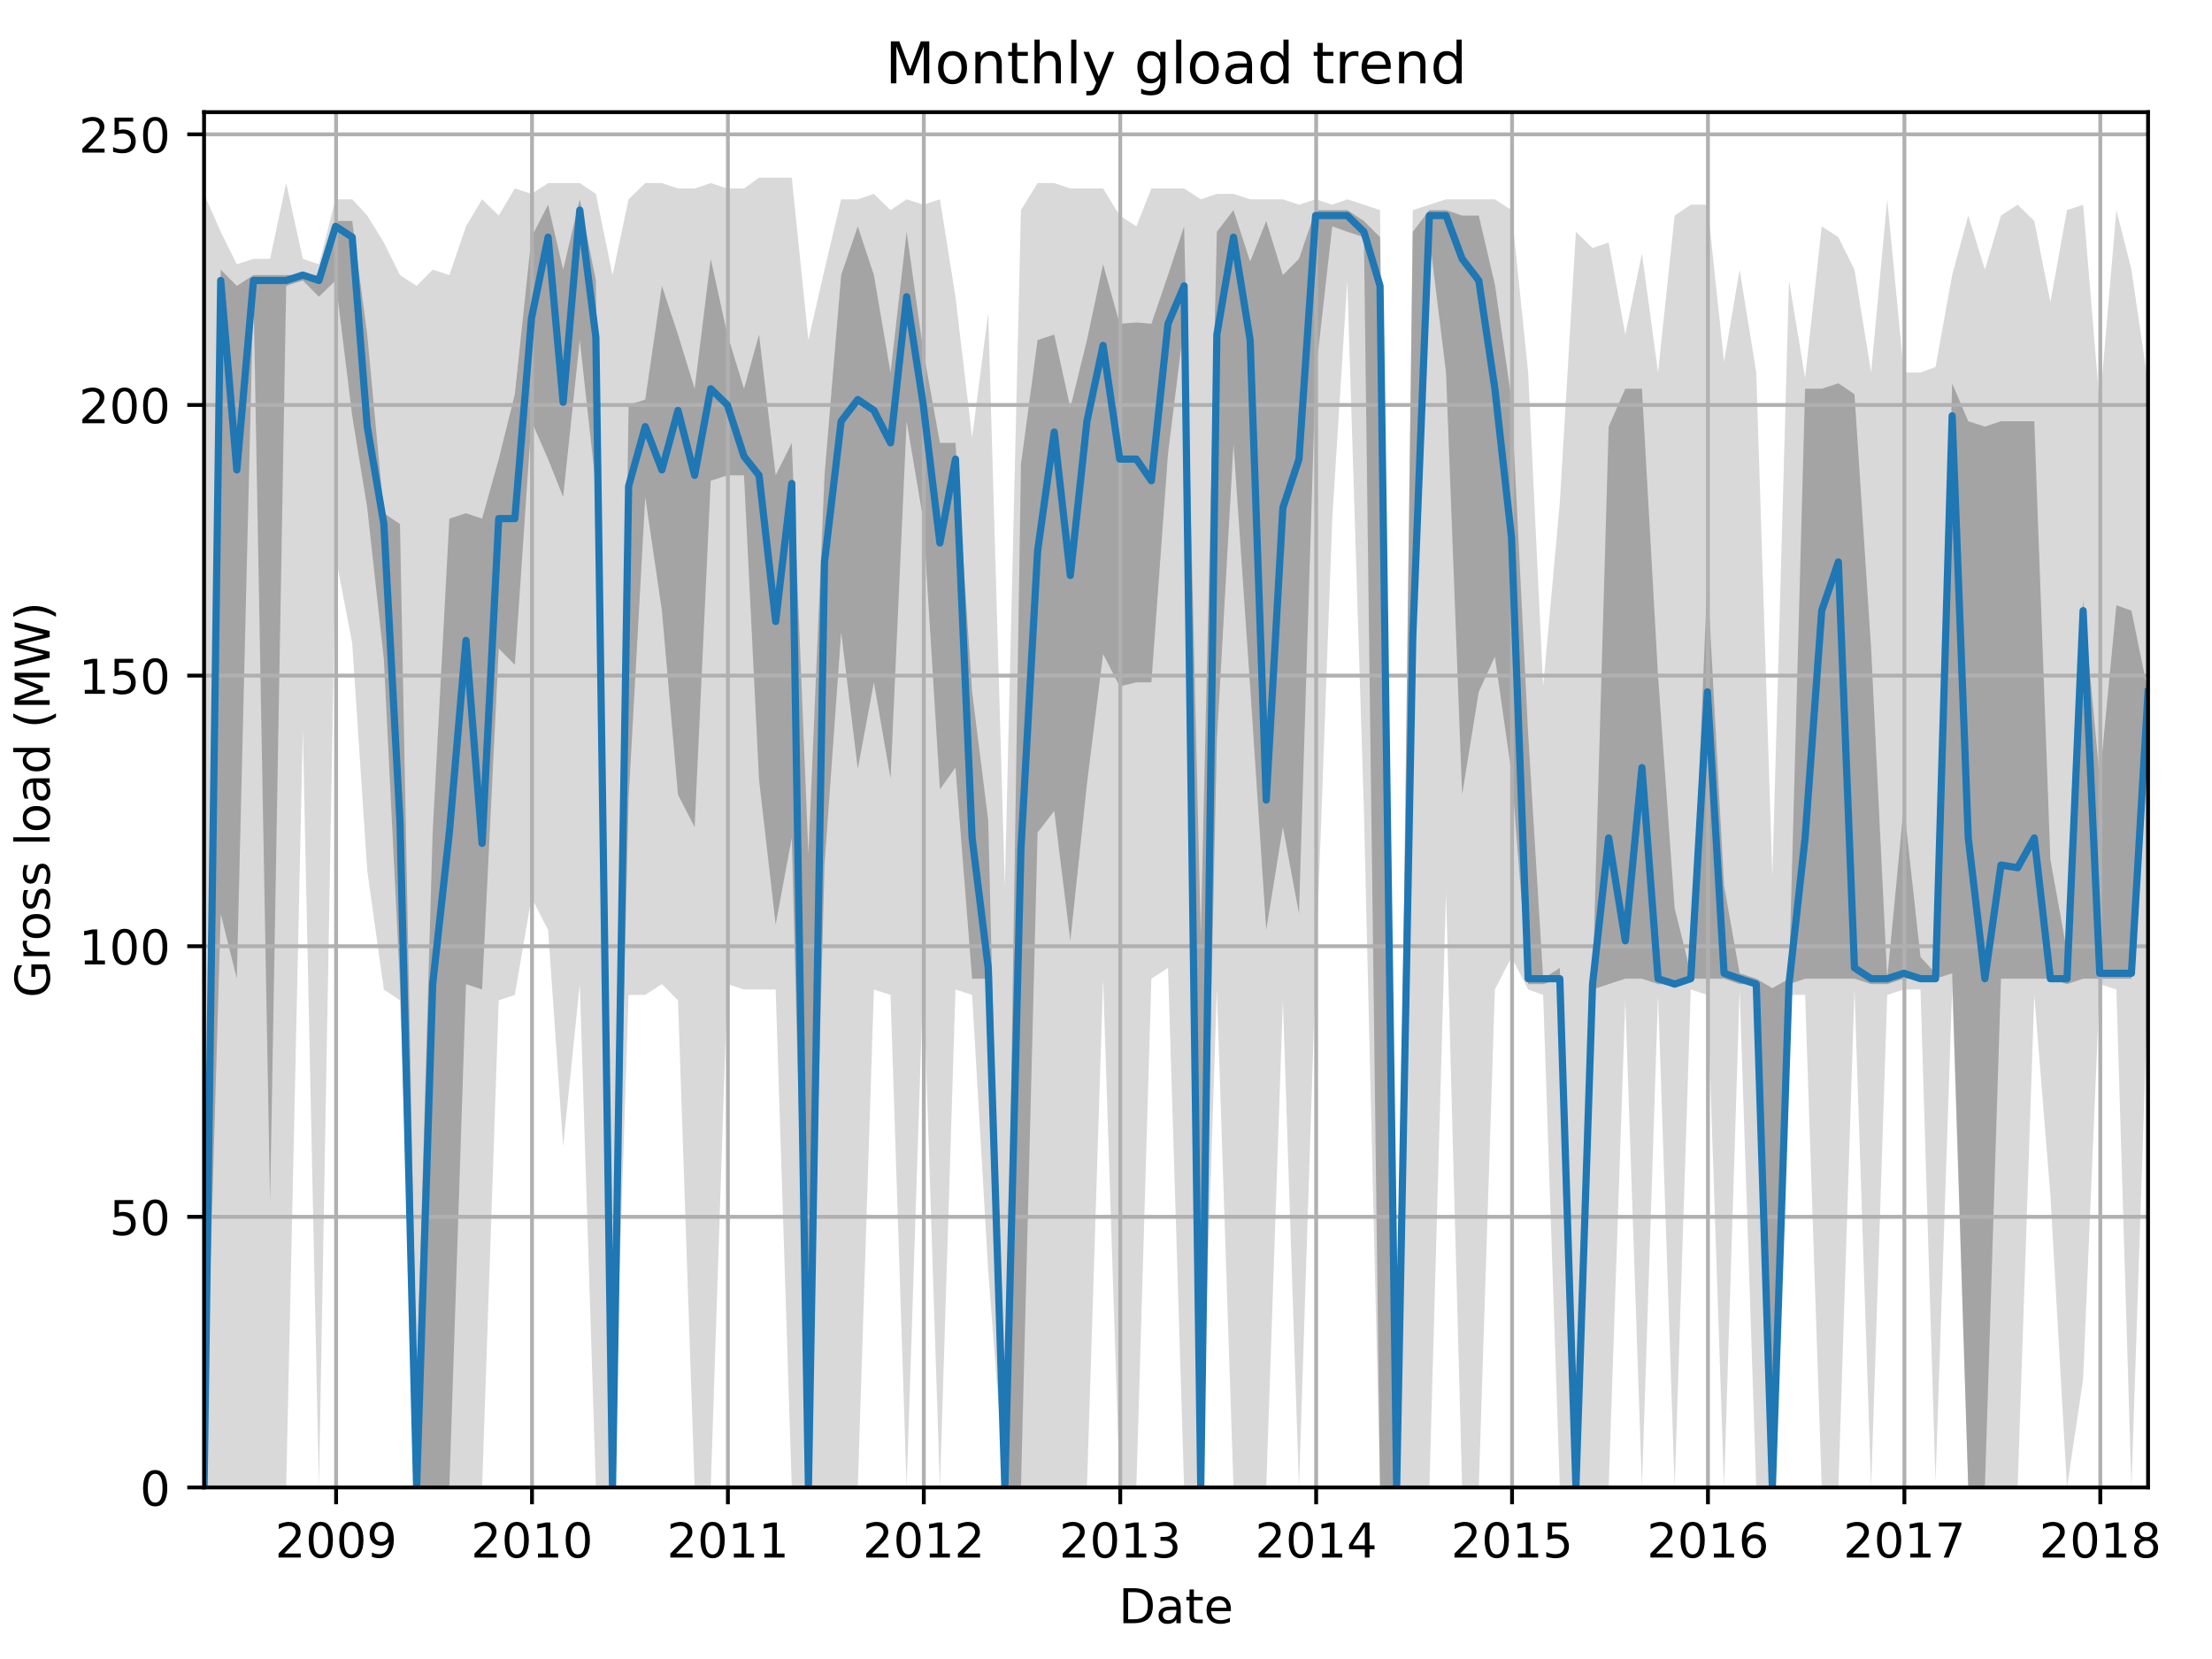 <?xml version="1.0" encoding="utf-8" standalone="no"?>
<!DOCTYPE svg PUBLIC "-//W3C//DTD SVG 1.1//EN"
  "http://www.w3.org/Graphics/SVG/1.1/DTD/svg11.dtd">
<!-- Created with matplotlib (http://matplotlib.org/) -->
<svg height="345.6pt" version="1.1" viewBox="0 0 460.8 345.6" width="460.8pt" xmlns="http://www.w3.org/2000/svg" xmlns:xlink="http://www.w3.org/1999/xlink">
 <defs>
  <style type="text/css">
*{stroke-linecap:butt;stroke-linejoin:round;}
  </style>
 </defs>
 <g id="figure_1">
  <g id="patch_1">
   <path d="M 0 345.6 
L 460.8 345.6 
L 460.8 0 
L 0 0 
z
" style="fill:none;"/>
  </g>
  <g id="axes_1">
   <g id="patch_2">
    <path d="M 42.511 309.863 
L 447.48 309.863 
L 447.48 23.365 
L 42.511 23.365 
z
" style="fill:none;"/>
   </g>
   <g id="PolyCollection_1">
    <path clip-path="url(#p66de4dbf74)" d="M 42.511 40.39 
L 42.511 309.863 
L 45.977 309.863 
L 49.332 309.863 
L 52.798 309.863 
L 56.264 309.863 
L 59.618 309.863 
L 63.084 152.013 
L 66.438 309.863 
L 69.904 115.933 
L 73.37 133.973 
L 76.501 181.328 
L 79.967 206.133 
L 83.321 208.388 
L 86.787 309.863 
L 90.141 309.863 
L 93.608 309.863 
L 97.074 309.863 
L 100.428 309.863 
L 103.894 208.388 
L 107.248 207.261 
L 110.714 186.966 
L 114.18 193.731 
L 117.311 238.831 
L 120.777 205.006 
L 124.131 309.863 
L 127.597 309.863 
L 130.951 207.261 
L 134.417 207.261 
L 137.884 205.006 
L 141.238 208.388 
L 144.704 309.863 
L 148.058 309.863 
L 151.524 205.006 
L 154.99 206.133 
L 158.121 206.133 
L 161.587 206.133 
L 164.941 309.863 
L 168.407 309.863 
L 171.761 309.863 
L 175.227 309.863 
L 178.693 309.863 
L 182.048 206.133 
L 185.514 207.261 
L 188.868 309.863 
L 192.334 203.878 
L 195.8 309.863 
L 199.043 206.133 
L 202.509 207.261 
L 205.863 264.763 
L 209.329 309.863 
L 212.683 309.863 
L 216.149 309.863 
L 219.615 309.863 
L 222.969 309.863 
L 226.435 309.863 
L 229.79 203.878 
L 233.256 309.863 
L 236.722 309.863 
L 239.852 203.878 
L 243.319 201.623 
L 246.673 309.863 
L 250.139 309.863 
L 253.493 206.133 
L 256.959 309.863 
L 260.425 309.863 
L 263.779 309.863 
L 267.245 208.388 
L 270.6 309.863 
L 274.066 202.751 
L 277.532 108.041 
L 280.662 58.43 
L 284.128 168.926 
L 287.483 309.863 
L 290.949 309.863 
L 294.303 309.863 
L 297.769 309.863 
L 301.235 185.838 
L 304.589 309.863 
L 308.055 309.863 
L 311.41 206.133 
L 314.876 199.368 
L 318.342 206.133 
L 321.472 207.261 
L 324.938 309.863 
L 328.293 309.863 
L 331.759 309.863 
L 335.113 309.863 
L 338.579 208.388 
L 342.045 309.863 
L 345.399 207.261 
L 348.865 309.863 
L 352.22 206.133 
L 355.686 207.261 
L 359.152 309.863 
L 362.394 206.133 
L 365.86 309.863 
L 369.214 309.863 
L 372.68 207.261 
L 376.035 207.261 
L 379.501 309.863 
L 382.967 309.863 
L 386.321 206.133 
L 389.787 309.863 
L 393.141 207.261 
L 396.607 206.133 
L 400.073 206.133 
L 403.204 308.736 
L 406.67 206.133 
L 410.024 309.863 
L 413.49 309.863 
L 416.845 309.863 
L 420.311 309.863 
L 423.777 207.261 
L 427.131 248.978 
L 430.597 309.863 
L 433.951 287.313 
L 437.417 205.006 
L 440.883 206.133 
L 444.014 309.863 
L 447.48 205.006 
L 447.48 79.853 
L 447.48 79.853 
L 444.014 56.175 
L 440.883 43.773 
L 437.417 84.363 
L 433.951 42.645 
L 430.597 43.773 
L 427.131 62.94 
L 423.777 46.028 
L 420.311 42.645 
L 416.845 44.9 
L 413.49 56.175 
L 410.024 44.9 
L 406.67 57.303 
L 403.204 76.47 
L 400.073 77.598 
L 396.607 77.598 
L 393.141 41.518 
L 389.787 77.598 
L 386.321 56.175 
L 382.967 49.41 
L 379.501 47.155 
L 376.035 78.725 
L 372.68 58.43 
L 369.214 182.456 
L 365.86 77.598 
L 362.394 56.175 
L 359.152 75.343 
L 355.686 42.645 
L 352.22 42.645 
L 348.865 44.9 
L 345.399 77.598 
L 342.045 52.793 
L 338.579 69.705 
L 335.113 50.538 
L 331.759 51.665 
L 328.293 48.283 
L 324.938 104.658 
L 321.472 142.993 
L 318.342 77.598 
L 314.876 43.773 
L 311.41 41.518 
L 308.055 41.518 
L 304.589 41.518 
L 301.235 41.518 
L 297.769 42.645 
L 294.303 43.773 
L 290.949 309.863 
L 287.483 43.773 
L 284.128 42.645 
L 280.662 41.518 
L 277.532 42.645 
L 274.066 41.518 
L 270.6 42.645 
L 267.245 41.518 
L 263.779 41.518 
L 260.425 41.518 
L 256.959 40.39 
L 253.493 40.39 
L 250.139 41.518 
L 246.673 39.263 
L 243.319 39.263 
L 239.852 39.263 
L 236.722 47.155 
L 233.256 44.9 
L 229.79 39.263 
L 226.435 39.263 
L 222.969 39.263 
L 219.615 38.135 
L 216.149 38.135 
L 212.683 43.773 
L 209.329 184.711 
L 205.863 65.195 
L 202.509 91.128 
L 199.043 61.813 
L 195.8 41.518 
L 192.334 42.645 
L 188.868 41.518 
L 185.514 43.773 
L 182.048 40.39 
L 178.693 41.518 
L 175.227 41.518 
L 171.761 56.175 
L 168.407 70.833 
L 164.941 37.008 
L 161.587 37.008 
L 158.121 37.008 
L 154.99 39.263 
L 151.524 39.263 
L 148.058 38.135 
L 144.704 39.263 
L 141.238 39.263 
L 137.884 38.135 
L 134.417 38.135 
L 130.951 41.518 
L 127.597 57.303 
L 124.131 40.39 
L 120.777 38.135 
L 117.311 38.135 
L 114.18 38.135 
L 110.714 40.39 
L 107.248 39.263 
L 103.894 44.9 
L 100.428 41.518 
L 97.074 47.155 
L 93.608 57.303 
L 90.141 56.175 
L 86.787 59.558 
L 83.321 57.303 
L 79.967 50.538 
L 76.501 44.9 
L 73.37 41.518 
L 69.904 41.518 
L 66.438 55.048 
L 63.084 53.92 
L 59.618 38.135 
L 56.264 53.92 
L 52.798 53.92 
L 49.332 55.048 
L 45.977 48.283 
L 42.511 40.39 
z
" style="fill:#808080;fill-opacity:0.3;"/>
   </g>
   <g id="PolyCollection_2">
    <path clip-path="url(#p66de4dbf74)" d="M 42.511 309.863 
L 42.511 309.863 
L 45.977 190.348 
L 49.332 203.878 
L 52.798 60.685 
L 56.264 250.388 
L 59.618 59.558 
L 63.084 58.43 
L 66.438 61.813 
L 69.904 58.43 
L 73.37 86.618 
L 76.501 105.786 
L 79.967 137.356 
L 83.321 205.006 
L 86.787 309.863 
L 90.141 309.863 
L 93.608 309.863 
L 97.074 205.006 
L 100.428 206.133 
L 103.894 135.101 
L 107.248 138.483 
L 110.714 87.745 
L 114.18 95.638 
L 117.311 103.53 
L 120.777 70.833 
L 124.131 101.275 
L 127.597 309.863 
L 130.951 166.389 
L 134.417 103.53 
L 137.884 127.208 
L 141.238 165.543 
L 144.704 172.308 
L 148.058 100.148 
L 151.524 99.02 
L 154.99 99.02 
L 158.121 162.443 
L 161.587 192.603 
L 164.941 174.563 
L 168.407 309.863 
L 171.761 180.201 
L 175.227 131.718 
L 178.693 160.188 
L 182.048 142.147 
L 185.514 162.161 
L 188.868 87.745 
L 192.334 108.322 
L 195.8 164.416 
L 199.043 159.906 
L 202.509 203.878 
L 205.863 203.878 
L 209.329 309.863 
L 212.683 309.863 
L 216.149 173.436 
L 219.615 168.926 
L 222.969 195.986 
L 226.435 163.288 
L 229.79 136.228 
L 233.256 142.993 
L 236.722 142.147 
L 239.852 142.147 
L 243.319 94.51 
L 246.673 67.45 
L 250.139 309.863 
L 253.493 154.268 
L 256.959 92.537 
L 260.425 142.993 
L 263.779 193.731 
L 267.245 172.308 
L 270.6 190.348 
L 274.066 77.88 
L 277.532 47.155 
L 280.662 48.283 
L 284.128 49.41 
L 287.483 309.863 
L 290.949 309.863 
L 294.303 139.611 
L 297.769 49.41 
L 301.235 77.598 
L 304.589 165.543 
L 308.055 144.121 
L 311.41 136.792 
L 314.876 161.033 
L 318.342 205.006 
L 321.472 205.006 
L 324.938 203.878 
L 328.293 309.863 
L 331.759 206.133 
L 335.113 205.006 
L 338.579 203.878 
L 342.045 203.878 
L 345.399 205.006 
L 348.865 205.006 
L 352.22 203.878 
L 355.686 203.878 
L 359.152 203.878 
L 362.394 205.006 
L 365.86 205.006 
L 369.214 309.863 
L 372.68 205.006 
L 376.035 203.878 
L 379.501 203.878 
L 382.967 203.878 
L 386.321 203.878 
L 389.787 205.006 
L 393.141 205.006 
L 396.607 203.878 
L 400.073 203.878 
L 403.204 203.878 
L 406.67 202.751 
L 410.024 309.863 
L 413.49 309.863 
L 416.845 203.878 
L 420.311 203.878 
L 423.777 203.878 
L 427.131 203.878 
L 430.597 205.006 
L 433.951 203.878 
L 437.417 203.878 
L 440.883 203.878 
L 444.014 203.878 
L 447.48 145.248 
L 447.48 144.121 
L 447.48 144.121 
L 444.014 127.208 
L 440.883 126.081 
L 437.417 162.161 
L 433.951 124.953 
L 430.597 198.241 
L 427.131 179.073 
L 423.777 87.745 
L 420.311 87.745 
L 416.845 87.745 
L 413.49 88.873 
L 410.024 87.745 
L 406.67 79.853 
L 403.204 202.751 
L 400.073 199.368 
L 396.607 167.798 
L 393.141 203.878 
L 389.787 135.101 
L 386.321 82.108 
L 382.967 79.853 
L 379.501 80.98 
L 376.035 80.98 
L 372.68 203.878 
L 369.214 205.851 
L 365.86 203.878 
L 362.394 202.751 
L 359.152 184.429 
L 355.686 120.443 
L 352.22 202.751 
L 348.865 189.221 
L 345.399 140.738 
L 342.045 80.98 
L 338.579 80.98 
L 335.113 88.873 
L 331.759 205.006 
L 328.293 309.863 
L 324.938 201.623 
L 321.472 203.878 
L 318.342 152.859 
L 314.876 83.235 
L 311.41 59.276 
L 308.055 44.9 
L 304.589 44.9 
L 301.235 43.773 
L 297.769 43.773 
L 294.303 48.283 
L 290.949 309.863 
L 287.483 49.41 
L 284.128 46.028 
L 280.662 43.773 
L 277.532 43.773 
L 274.066 43.773 
L 270.6 53.92 
L 267.245 57.303 
L 263.779 46.028 
L 260.425 54.484 
L 256.959 43.773 
L 253.493 48.283 
L 250.139 194.858 
L 246.673 47.155 
L 243.319 57.303 
L 239.852 67.45 
L 236.722 67.169 
L 233.256 67.45 
L 229.79 55.048 
L 226.435 70.833 
L 222.969 84.927 
L 219.615 69.705 
L 216.149 70.833 
L 212.683 96.765 
L 209.329 309.863 
L 205.863 170.899 
L 202.509 144.121 
L 199.043 92.255 
L 195.8 92.255 
L 192.334 73.088 
L 188.868 48.283 
L 185.514 77.598 
L 182.048 57.303 
L 178.693 47.155 
L 175.227 57.303 
L 171.761 99.02 
L 168.407 177.946 
L 164.941 92.255 
L 161.587 99.02 
L 158.121 69.705 
L 154.99 80.98 
L 151.524 69.705 
L 148.058 53.92 
L 144.704 80.98 
L 141.238 69.705 
L 137.884 59.558 
L 134.417 83.235 
L 130.951 84.363 
L 127.597 309.863 
L 124.131 58.43 
L 120.777 41.518 
L 117.311 56.175 
L 114.18 42.645 
L 110.714 49.41 
L 107.248 82.108 
L 103.894 95.638 
L 100.428 108.041 
L 97.074 106.913 
L 93.608 108.041 
L 90.141 173.154 
L 86.787 288.159 
L 83.321 109.168 
L 79.967 106.913 
L 76.501 69.705 
L 73.37 46.028 
L 69.904 46.028 
L 66.438 57.303 
L 63.084 57.303 
L 59.618 57.303 
L 56.264 57.303 
L 52.798 57.303 
L 49.332 59.558 
L 45.977 56.175 
L 42.511 309.863 
z
" style="fill:#808080;fill-opacity:0.6;"/>
   </g>
   <g id="matplotlib.axis_1">
    <g id="xtick_1">
     <g id="line2d_1">
      <path clip-path="url(#p66de4dbf74)" d="M 70.016 309.863 
L 70.016 23.365 
" style="fill:none;stroke:#b0b0b0;stroke-linecap:square;stroke-width:0.8;"/>
     </g>
     <g id="line2d_2">
      <defs>
       <path d="M 0 0 
L 0 3.5 
" id="m200998ef8e" style="stroke:#000000;stroke-width:0.8;"/>
      </defs>
      <g>
       <use style="stroke:#000000;stroke-width:0.8;" x="70.016" xlink:href="#m200998ef8e" y="309.863"/>
      </g>
     </g>
     <g id="text_1">
      <!-- 2009 -->
      <defs>
       <path d="M 19.188 8.297 
L 53.609 8.297 
L 53.609 0 
L 7.328 0 
L 7.328 8.297 
Q 12.938 14.109 22.625 23.891 
Q 32.328 33.688 34.812 36.531 
Q 39.547 41.844 41.422 45.531 
Q 43.312 49.219 43.312 52.781 
Q 43.312 58.594 39.234 62.25 
Q 35.156 65.922 28.609 65.922 
Q 23.969 65.922 18.812 64.312 
Q 13.672 62.703 7.812 59.422 
L 7.812 69.391 
Q 13.766 71.781 18.938 73 
Q 24.125 74.219 28.422 74.219 
Q 39.75 74.219 46.484 68.547 
Q 53.219 62.891 53.219 53.422 
Q 53.219 48.922 51.531 44.891 
Q 49.859 40.875 45.406 35.406 
Q 44.188 33.984 37.641 27.219 
Q 31.109 20.453 19.188 8.297 
z
" id="DejaVuSans-32"/>
       <path d="M 31.781 66.406 
Q 24.172 66.406 20.328 58.906 
Q 16.5 51.422 16.5 36.375 
Q 16.5 21.391 20.328 13.891 
Q 24.172 6.391 31.781 6.391 
Q 39.453 6.391 43.281 13.891 
Q 47.125 21.391 47.125 36.375 
Q 47.125 51.422 43.281 58.906 
Q 39.453 66.406 31.781 66.406 
z
M 31.781 74.219 
Q 44.047 74.219 50.516 64.516 
Q 56.984 54.828 56.984 36.375 
Q 56.984 17.969 50.516 8.266 
Q 44.047 -1.422 31.781 -1.422 
Q 19.531 -1.422 13.062 8.266 
Q 6.594 17.969 6.594 36.375 
Q 6.594 54.828 13.062 64.516 
Q 19.531 74.219 31.781 74.219 
z
" id="DejaVuSans-30"/>
       <path d="M 10.984 1.516 
L 10.984 10.5 
Q 14.703 8.734 18.5 7.812 
Q 22.312 6.891 25.984 6.891 
Q 35.75 6.891 40.891 13.453 
Q 46.047 20.016 46.781 33.406 
Q 43.953 29.203 39.594 26.953 
Q 35.25 24.703 29.984 24.703 
Q 19.047 24.703 12.672 31.312 
Q 6.297 37.938 6.297 49.422 
Q 6.297 60.641 12.938 67.422 
Q 19.578 74.219 30.609 74.219 
Q 43.266 74.219 49.922 64.516 
Q 56.594 54.828 56.594 36.375 
Q 56.594 19.141 48.406 8.859 
Q 40.234 -1.422 26.422 -1.422 
Q 22.703 -1.422 18.891 -0.688 
Q 15.094 0.047 10.984 1.516 
z
M 30.609 32.422 
Q 37.25 32.422 41.125 36.953 
Q 45.016 41.5 45.016 49.422 
Q 45.016 57.281 41.125 61.844 
Q 37.25 66.406 30.609 66.406 
Q 23.969 66.406 20.094 61.844 
Q 16.219 57.281 16.219 49.422 
Q 16.219 41.5 20.094 36.953 
Q 23.969 32.422 30.609 32.422 
z
" id="DejaVuSans-39"/>
      </defs>
      <g transform="translate(57.291 324.462)scale(0.1 -0.1)">
       <use xlink:href="#DejaVuSans-32"/>
       <use x="63.623" xlink:href="#DejaVuSans-30"/>
       <use x="127.246" xlink:href="#DejaVuSans-30"/>
       <use x="190.869" xlink:href="#DejaVuSans-39"/>
      </g>
     </g>
    </g>
    <g id="xtick_2">
     <g id="line2d_3">
      <path clip-path="url(#p66de4dbf74)" d="M 110.826 309.863 
L 110.826 23.365 
" style="fill:none;stroke:#b0b0b0;stroke-linecap:square;stroke-width:0.8;"/>
     </g>
     <g id="line2d_4">
      <g>
       <use style="stroke:#000000;stroke-width:0.8;" x="110.826" xlink:href="#m200998ef8e" y="309.863"/>
      </g>
     </g>
     <g id="text_2">
      <!-- 2010 -->
      <defs>
       <path d="M 12.406 8.297 
L 28.516 8.297 
L 28.516 63.922 
L 10.984 60.406 
L 10.984 69.391 
L 28.422 72.906 
L 38.281 72.906 
L 38.281 8.297 
L 54.391 8.297 
L 54.391 0 
L 12.406 0 
z
" id="DejaVuSans-31"/>
      </defs>
      <g transform="translate(98.101 324.462)scale(0.1 -0.1)">
       <use xlink:href="#DejaVuSans-32"/>
       <use x="63.623" xlink:href="#DejaVuSans-30"/>
       <use x="127.246" xlink:href="#DejaVuSans-31"/>
       <use x="190.869" xlink:href="#DejaVuSans-30"/>
      </g>
     </g>
    </g>
    <g id="xtick_3">
     <g id="line2d_5">
      <path clip-path="url(#p66de4dbf74)" d="M 151.636 309.863 
L 151.636 23.365 
" style="fill:none;stroke:#b0b0b0;stroke-linecap:square;stroke-width:0.8;"/>
     </g>
     <g id="line2d_6">
      <g>
       <use style="stroke:#000000;stroke-width:0.8;" x="151.636" xlink:href="#m200998ef8e" y="309.863"/>
      </g>
     </g>
     <g id="text_3">
      <!-- 2011 -->
      <g transform="translate(138.911 324.462)scale(0.1 -0.1)">
       <use xlink:href="#DejaVuSans-32"/>
       <use x="63.623" xlink:href="#DejaVuSans-30"/>
       <use x="127.246" xlink:href="#DejaVuSans-31"/>
       <use x="190.869" xlink:href="#DejaVuSans-31"/>
      </g>
     </g>
    </g>
    <g id="xtick_4">
     <g id="line2d_7">
      <path clip-path="url(#p66de4dbf74)" d="M 192.446 309.863 
L 192.446 23.365 
" style="fill:none;stroke:#b0b0b0;stroke-linecap:square;stroke-width:0.8;"/>
     </g>
     <g id="line2d_8">
      <g>
       <use style="stroke:#000000;stroke-width:0.8;" x="192.446" xlink:href="#m200998ef8e" y="309.863"/>
      </g>
     </g>
     <g id="text_4">
      <!-- 2012 -->
      <g transform="translate(179.721 324.462)scale(0.1 -0.1)">
       <use xlink:href="#DejaVuSans-32"/>
       <use x="63.623" xlink:href="#DejaVuSans-30"/>
       <use x="127.246" xlink:href="#DejaVuSans-31"/>
       <use x="190.869" xlink:href="#DejaVuSans-32"/>
      </g>
     </g>
    </g>
    <g id="xtick_5">
     <g id="line2d_9">
      <path clip-path="url(#p66de4dbf74)" d="M 233.368 309.863 
L 233.368 23.365 
" style="fill:none;stroke:#b0b0b0;stroke-linecap:square;stroke-width:0.8;"/>
     </g>
     <g id="line2d_10">
      <g>
       <use style="stroke:#000000;stroke-width:0.8;" x="233.368" xlink:href="#m200998ef8e" y="309.863"/>
      </g>
     </g>
     <g id="text_5">
      <!-- 2013 -->
      <defs>
       <path d="M 40.578 39.312 
Q 47.656 37.797 51.625 33 
Q 55.609 28.219 55.609 21.188 
Q 55.609 10.406 48.188 4.484 
Q 40.766 -1.422 27.094 -1.422 
Q 22.516 -1.422 17.656 -0.516 
Q 12.797 0.391 7.625 2.203 
L 7.625 11.719 
Q 11.719 9.328 16.594 8.109 
Q 21.484 6.891 26.812 6.891 
Q 36.078 6.891 40.938 10.547 
Q 45.797 14.203 45.797 21.188 
Q 45.797 27.641 41.281 31.266 
Q 36.766 34.906 28.719 34.906 
L 20.219 34.906 
L 20.219 43.016 
L 29.109 43.016 
Q 36.375 43.016 40.234 45.922 
Q 44.094 48.828 44.094 54.297 
Q 44.094 59.906 40.109 62.906 
Q 36.141 65.922 28.719 65.922 
Q 24.656 65.922 20.016 65.031 
Q 15.375 64.156 9.812 62.312 
L 9.812 71.094 
Q 15.438 72.656 20.344 73.438 
Q 25.25 74.219 29.594 74.219 
Q 40.828 74.219 47.359 69.109 
Q 53.906 64.016 53.906 55.328 
Q 53.906 49.266 50.438 45.094 
Q 46.969 40.922 40.578 39.312 
z
" id="DejaVuSans-33"/>
      </defs>
      <g transform="translate(220.643 324.462)scale(0.1 -0.1)">
       <use xlink:href="#DejaVuSans-32"/>
       <use x="63.623" xlink:href="#DejaVuSans-30"/>
       <use x="127.246" xlink:href="#DejaVuSans-31"/>
       <use x="190.869" xlink:href="#DejaVuSans-33"/>
      </g>
     </g>
    </g>
    <g id="xtick_6">
     <g id="line2d_11">
      <path clip-path="url(#p66de4dbf74)" d="M 274.178 309.863 
L 274.178 23.365 
" style="fill:none;stroke:#b0b0b0;stroke-linecap:square;stroke-width:0.8;"/>
     </g>
     <g id="line2d_12">
      <g>
       <use style="stroke:#000000;stroke-width:0.8;" x="274.178" xlink:href="#m200998ef8e" y="309.863"/>
      </g>
     </g>
     <g id="text_6">
      <!-- 2014 -->
      <defs>
       <path d="M 37.797 64.312 
L 12.891 25.391 
L 37.797 25.391 
z
M 35.203 72.906 
L 47.609 72.906 
L 47.609 25.391 
L 58.016 25.391 
L 58.016 17.188 
L 47.609 17.188 
L 47.609 0 
L 37.797 0 
L 37.797 17.188 
L 4.891 17.188 
L 4.891 26.703 
z
" id="DejaVuSans-34"/>
      </defs>
      <g transform="translate(261.453 324.462)scale(0.1 -0.1)">
       <use xlink:href="#DejaVuSans-32"/>
       <use x="63.623" xlink:href="#DejaVuSans-30"/>
       <use x="127.246" xlink:href="#DejaVuSans-31"/>
       <use x="190.869" xlink:href="#DejaVuSans-34"/>
      </g>
     </g>
    </g>
    <g id="xtick_7">
     <g id="line2d_13">
      <path clip-path="url(#p66de4dbf74)" d="M 314.987 309.863 
L 314.987 23.365 
" style="fill:none;stroke:#b0b0b0;stroke-linecap:square;stroke-width:0.8;"/>
     </g>
     <g id="line2d_14">
      <g>
       <use style="stroke:#000000;stroke-width:0.8;" x="314.987" xlink:href="#m200998ef8e" y="309.863"/>
      </g>
     </g>
     <g id="text_7">
      <!-- 2015 -->
      <defs>
       <path d="M 10.797 72.906 
L 49.516 72.906 
L 49.516 64.594 
L 19.828 64.594 
L 19.828 46.734 
Q 21.969 47.469 24.109 47.828 
Q 26.266 48.188 28.422 48.188 
Q 40.625 48.188 47.75 41.5 
Q 54.891 34.812 54.891 23.391 
Q 54.891 11.625 47.562 5.094 
Q 40.234 -1.422 26.906 -1.422 
Q 22.312 -1.422 17.547 -0.641 
Q 12.797 0.141 7.719 1.703 
L 7.719 11.625 
Q 12.109 9.234 16.797 8.062 
Q 21.484 6.891 26.703 6.891 
Q 35.156 6.891 40.078 11.328 
Q 45.016 15.766 45.016 23.391 
Q 45.016 31 40.078 35.438 
Q 35.156 39.891 26.703 39.891 
Q 22.75 39.891 18.812 39.016 
Q 14.891 38.141 10.797 36.281 
z
" id="DejaVuSans-35"/>
      </defs>
      <g transform="translate(302.262 324.462)scale(0.1 -0.1)">
       <use xlink:href="#DejaVuSans-32"/>
       <use x="63.623" xlink:href="#DejaVuSans-30"/>
       <use x="127.246" xlink:href="#DejaVuSans-31"/>
       <use x="190.869" xlink:href="#DejaVuSans-35"/>
      </g>
     </g>
    </g>
    <g id="xtick_8">
     <g id="line2d_15">
      <path clip-path="url(#p66de4dbf74)" d="M 355.797 309.863 
L 355.797 23.365 
" style="fill:none;stroke:#b0b0b0;stroke-linecap:square;stroke-width:0.8;"/>
     </g>
     <g id="line2d_16">
      <g>
       <use style="stroke:#000000;stroke-width:0.8;" x="355.797" xlink:href="#m200998ef8e" y="309.863"/>
      </g>
     </g>
     <g id="text_8">
      <!-- 2016 -->
      <defs>
       <path d="M 33.016 40.375 
Q 26.375 40.375 22.484 35.828 
Q 18.609 31.297 18.609 23.391 
Q 18.609 15.531 22.484 10.953 
Q 26.375 6.391 33.016 6.391 
Q 39.656 6.391 43.531 10.953 
Q 47.406 15.531 47.406 23.391 
Q 47.406 31.297 43.531 35.828 
Q 39.656 40.375 33.016 40.375 
z
M 52.594 71.297 
L 52.594 62.312 
Q 48.875 64.062 45.094 64.984 
Q 41.312 65.922 37.594 65.922 
Q 27.828 65.922 22.672 59.328 
Q 17.531 52.734 16.797 39.406 
Q 19.672 43.656 24.016 45.922 
Q 28.375 48.188 33.594 48.188 
Q 44.578 48.188 50.953 41.516 
Q 57.328 34.859 57.328 23.391 
Q 57.328 12.156 50.688 5.359 
Q 44.047 -1.422 33.016 -1.422 
Q 20.359 -1.422 13.672 8.266 
Q 6.984 17.969 6.984 36.375 
Q 6.984 53.656 15.188 63.938 
Q 23.391 74.219 37.203 74.219 
Q 40.922 74.219 44.703 73.484 
Q 48.484 72.75 52.594 71.297 
z
" id="DejaVuSans-36"/>
      </defs>
      <g transform="translate(343.072 324.462)scale(0.1 -0.1)">
       <use xlink:href="#DejaVuSans-32"/>
       <use x="63.623" xlink:href="#DejaVuSans-30"/>
       <use x="127.246" xlink:href="#DejaVuSans-31"/>
       <use x="190.869" xlink:href="#DejaVuSans-36"/>
      </g>
     </g>
    </g>
    <g id="xtick_9">
     <g id="line2d_17">
      <path clip-path="url(#p66de4dbf74)" d="M 396.719 309.863 
L 396.719 23.365 
" style="fill:none;stroke:#b0b0b0;stroke-linecap:square;stroke-width:0.8;"/>
     </g>
     <g id="line2d_18">
      <g>
       <use style="stroke:#000000;stroke-width:0.8;" x="396.719" xlink:href="#m200998ef8e" y="309.863"/>
      </g>
     </g>
     <g id="text_9">
      <!-- 2017 -->
      <defs>
       <path d="M 8.203 72.906 
L 55.078 72.906 
L 55.078 68.703 
L 28.609 0 
L 18.312 0 
L 43.219 64.594 
L 8.203 64.594 
z
" id="DejaVuSans-37"/>
      </defs>
      <g transform="translate(383.994 324.462)scale(0.1 -0.1)">
       <use xlink:href="#DejaVuSans-32"/>
       <use x="63.623" xlink:href="#DejaVuSans-30"/>
       <use x="127.246" xlink:href="#DejaVuSans-31"/>
       <use x="190.869" xlink:href="#DejaVuSans-37"/>
      </g>
     </g>
    </g>
    <g id="xtick_10">
     <g id="line2d_19">
      <path clip-path="url(#p66de4dbf74)" d="M 437.529 309.863 
L 437.529 23.365 
" style="fill:none;stroke:#b0b0b0;stroke-linecap:square;stroke-width:0.8;"/>
     </g>
     <g id="line2d_20">
      <g>
       <use style="stroke:#000000;stroke-width:0.8;" x="437.529" xlink:href="#m200998ef8e" y="309.863"/>
      </g>
     </g>
     <g id="text_10">
      <!-- 2018 -->
      <defs>
       <path d="M 31.781 34.625 
Q 24.75 34.625 20.719 30.859 
Q 16.703 27.094 16.703 20.516 
Q 16.703 13.922 20.719 10.156 
Q 24.75 6.391 31.781 6.391 
Q 38.812 6.391 42.859 10.172 
Q 46.922 13.969 46.922 20.516 
Q 46.922 27.094 42.891 30.859 
Q 38.875 34.625 31.781 34.625 
z
M 21.922 38.812 
Q 15.578 40.375 12.031 44.719 
Q 8.5 49.078 8.5 55.328 
Q 8.5 64.062 14.719 69.141 
Q 20.953 74.219 31.781 74.219 
Q 42.672 74.219 48.875 69.141 
Q 55.078 64.062 55.078 55.328 
Q 55.078 49.078 51.531 44.719 
Q 48 40.375 41.703 38.812 
Q 48.828 37.156 52.797 32.312 
Q 56.781 27.484 56.781 20.516 
Q 56.781 9.906 50.312 4.234 
Q 43.844 -1.422 31.781 -1.422 
Q 19.734 -1.422 13.25 4.234 
Q 6.781 9.906 6.781 20.516 
Q 6.781 27.484 10.781 32.312 
Q 14.797 37.156 21.922 38.812 
z
M 18.312 54.391 
Q 18.312 48.734 21.844 45.562 
Q 25.391 42.391 31.781 42.391 
Q 38.141 42.391 41.719 45.562 
Q 45.312 48.734 45.312 54.391 
Q 45.312 60.062 41.719 63.234 
Q 38.141 66.406 31.781 66.406 
Q 25.391 66.406 21.844 63.234 
Q 18.312 60.062 18.312 54.391 
z
" id="DejaVuSans-38"/>
      </defs>
      <g transform="translate(424.804 324.462)scale(0.1 -0.1)">
       <use xlink:href="#DejaVuSans-32"/>
       <use x="63.623" xlink:href="#DejaVuSans-30"/>
       <use x="127.246" xlink:href="#DejaVuSans-31"/>
       <use x="190.869" xlink:href="#DejaVuSans-38"/>
      </g>
     </g>
    </g>
    <g id="text_11">
     <!-- Date -->
     <defs>
      <path d="M 19.672 64.797 
L 19.672 8.109 
L 31.594 8.109 
Q 46.688 8.109 53.688 14.938 
Q 60.688 21.781 60.688 36.531 
Q 60.688 51.172 53.688 57.984 
Q 46.688 64.797 31.594 64.797 
z
M 9.812 72.906 
L 30.078 72.906 
Q 51.266 72.906 61.172 64.094 
Q 71.094 55.281 71.094 36.531 
Q 71.094 17.672 61.125 8.828 
Q 51.172 0 30.078 0 
L 9.812 0 
z
" id="DejaVuSans-44"/>
      <path d="M 34.281 27.484 
Q 23.391 27.484 19.188 25 
Q 14.984 22.516 14.984 16.5 
Q 14.984 11.719 18.141 8.906 
Q 21.297 6.109 26.703 6.109 
Q 34.188 6.109 38.703 11.406 
Q 43.219 16.703 43.219 25.484 
L 43.219 27.484 
z
M 52.203 31.203 
L 52.203 0 
L 43.219 0 
L 43.219 8.297 
Q 40.141 3.328 35.547 0.953 
Q 30.953 -1.422 24.312 -1.422 
Q 15.922 -1.422 10.953 3.297 
Q 6 8.016 6 15.922 
Q 6 25.141 12.172 29.828 
Q 18.359 34.516 30.609 34.516 
L 43.219 34.516 
L 43.219 35.406 
Q 43.219 41.609 39.141 45 
Q 35.062 48.391 27.688 48.391 
Q 23 48.391 18.547 47.266 
Q 14.109 46.141 10.016 43.891 
L 10.016 52.203 
Q 14.938 54.109 19.578 55.047 
Q 24.219 56 28.609 56 
Q 40.484 56 46.344 49.844 
Q 52.203 43.703 52.203 31.203 
z
" id="DejaVuSans-61"/>
      <path d="M 18.312 70.219 
L 18.312 54.688 
L 36.812 54.688 
L 36.812 47.703 
L 18.312 47.703 
L 18.312 18.016 
Q 18.312 11.328 20.141 9.422 
Q 21.969 7.516 27.594 7.516 
L 36.812 7.516 
L 36.812 0 
L 27.594 0 
Q 17.188 0 13.234 3.875 
Q 9.281 7.766 9.281 18.016 
L 9.281 47.703 
L 2.688 47.703 
L 2.688 54.688 
L 9.281 54.688 
L 9.281 70.219 
z
" id="DejaVuSans-74"/>
      <path d="M 56.203 29.594 
L 56.203 25.203 
L 14.891 25.203 
Q 15.484 15.922 20.484 11.062 
Q 25.484 6.203 34.422 6.203 
Q 39.594 6.203 44.453 7.469 
Q 49.312 8.734 54.109 11.281 
L 54.109 2.781 
Q 49.266 0.734 44.188 -0.344 
Q 39.109 -1.422 33.891 -1.422 
Q 20.797 -1.422 13.156 6.188 
Q 5.516 13.812 5.516 26.812 
Q 5.516 40.234 12.766 48.109 
Q 20.016 56 32.328 56 
Q 43.359 56 49.781 48.891 
Q 56.203 41.797 56.203 29.594 
z
M 47.219 32.234 
Q 47.125 39.594 43.094 43.984 
Q 39.062 48.391 32.422 48.391 
Q 24.906 48.391 20.391 44.141 
Q 15.875 39.891 15.188 32.172 
z
" id="DejaVuSans-65"/>
     </defs>
     <g transform="translate(233.045 338.14)scale(0.1 -0.1)">
      <use xlink:href="#DejaVuSans-44"/>
      <use x="77.002" xlink:href="#DejaVuSans-61"/>
      <use x="138.281" xlink:href="#DejaVuSans-74"/>
      <use x="177.49" xlink:href="#DejaVuSans-65"/>
     </g>
    </g>
   </g>
   <g id="matplotlib.axis_2">
    <g id="ytick_1">
     <g id="line2d_21">
      <path clip-path="url(#p66de4dbf74)" d="M 42.511 309.863 
L 447.48 309.863 
" style="fill:none;stroke:#b0b0b0;stroke-linecap:square;stroke-width:0.8;"/>
     </g>
     <g id="line2d_22">
      <defs>
       <path d="M 0 0 
L -3.5 0 
" id="m844d827394" style="stroke:#000000;stroke-width:0.8;"/>
      </defs>
      <g>
       <use style="stroke:#000000;stroke-width:0.8;" x="42.511" xlink:href="#m844d827394" y="309.863"/>
      </g>
     </g>
     <g id="text_12">
      <!-- 0 -->
      <g transform="translate(29.149 313.663)scale(0.1 -0.1)">
       <use xlink:href="#DejaVuSans-30"/>
      </g>
     </g>
    </g>
    <g id="ytick_2">
     <g id="line2d_23">
      <path clip-path="url(#p66de4dbf74)" d="M 42.511 253.488 
L 447.48 253.488 
" style="fill:none;stroke:#b0b0b0;stroke-linecap:square;stroke-width:0.8;"/>
     </g>
     <g id="line2d_24">
      <g>
       <use style="stroke:#000000;stroke-width:0.8;" x="42.511" xlink:href="#m844d827394" y="253.488"/>
      </g>
     </g>
     <g id="text_13">
      <!-- 50 -->
      <g transform="translate(22.786 257.288)scale(0.1 -0.1)">
       <use xlink:href="#DejaVuSans-35"/>
       <use x="63.623" xlink:href="#DejaVuSans-30"/>
      </g>
     </g>
    </g>
    <g id="ytick_3">
     <g id="line2d_25">
      <path clip-path="url(#p66de4dbf74)" d="M 42.511 197.113 
L 447.48 197.113 
" style="fill:none;stroke:#b0b0b0;stroke-linecap:square;stroke-width:0.8;"/>
     </g>
     <g id="line2d_26">
      <g>
       <use style="stroke:#000000;stroke-width:0.8;" x="42.511" xlink:href="#m844d827394" y="197.113"/>
      </g>
     </g>
     <g id="text_14">
      <!-- 100 -->
      <g transform="translate(16.424 200.912)scale(0.1 -0.1)">
       <use xlink:href="#DejaVuSans-31"/>
       <use x="63.623" xlink:href="#DejaVuSans-30"/>
       <use x="127.246" xlink:href="#DejaVuSans-30"/>
      </g>
     </g>
    </g>
    <g id="ytick_4">
     <g id="line2d_27">
      <path clip-path="url(#p66de4dbf74)" d="M 42.511 140.738 
L 447.48 140.738 
" style="fill:none;stroke:#b0b0b0;stroke-linecap:square;stroke-width:0.8;"/>
     </g>
     <g id="line2d_28">
      <g>
       <use style="stroke:#000000;stroke-width:0.8;" x="42.511" xlink:href="#m844d827394" y="140.738"/>
      </g>
     </g>
     <g id="text_15">
      <!-- 150 -->
      <g transform="translate(16.424 144.537)scale(0.1 -0.1)">
       <use xlink:href="#DejaVuSans-31"/>
       <use x="63.623" xlink:href="#DejaVuSans-35"/>
       <use x="127.246" xlink:href="#DejaVuSans-30"/>
      </g>
     </g>
    </g>
    <g id="ytick_5">
     <g id="line2d_29">
      <path clip-path="url(#p66de4dbf74)" d="M 42.511 84.363 
L 447.48 84.363 
" style="fill:none;stroke:#b0b0b0;stroke-linecap:square;stroke-width:0.8;"/>
     </g>
     <g id="line2d_30">
      <g>
       <use style="stroke:#000000;stroke-width:0.8;" x="42.511" xlink:href="#m844d827394" y="84.363"/>
      </g>
     </g>
     <g id="text_16">
      <!-- 200 -->
      <g transform="translate(16.424 88.162)scale(0.1 -0.1)">
       <use xlink:href="#DejaVuSans-32"/>
       <use x="63.623" xlink:href="#DejaVuSans-30"/>
       <use x="127.246" xlink:href="#DejaVuSans-30"/>
      </g>
     </g>
    </g>
    <g id="ytick_6">
     <g id="line2d_31">
      <path clip-path="url(#p66de4dbf74)" d="M 42.511 27.988 
L 447.48 27.988 
" style="fill:none;stroke:#b0b0b0;stroke-linecap:square;stroke-width:0.8;"/>
     </g>
     <g id="line2d_32">
      <g>
       <use style="stroke:#000000;stroke-width:0.8;" x="42.511" xlink:href="#m844d827394" y="27.988"/>
      </g>
     </g>
     <g id="text_17">
      <!-- 250 -->
      <g transform="translate(16.424 31.787)scale(0.1 -0.1)">
       <use xlink:href="#DejaVuSans-32"/>
       <use x="63.623" xlink:href="#DejaVuSans-35"/>
       <use x="127.246" xlink:href="#DejaVuSans-30"/>
      </g>
     </g>
    </g>
    <g id="text_18">
     <!-- Gross load (MW) -->
     <defs>
      <path d="M 59.516 10.406 
L 59.516 29.984 
L 43.406 29.984 
L 43.406 38.094 
L 69.281 38.094 
L 69.281 6.781 
Q 63.578 2.734 56.688 0.656 
Q 49.812 -1.422 42 -1.422 
Q 24.906 -1.422 15.25 8.562 
Q 5.609 18.562 5.609 36.375 
Q 5.609 54.25 15.25 64.234 
Q 24.906 74.219 42 74.219 
Q 49.125 74.219 55.547 72.453 
Q 61.969 70.703 67.391 67.281 
L 67.391 56.781 
Q 61.922 61.422 55.766 63.766 
Q 49.609 66.109 42.828 66.109 
Q 29.438 66.109 22.719 58.641 
Q 16.016 51.172 16.016 36.375 
Q 16.016 21.625 22.719 14.156 
Q 29.438 6.688 42.828 6.688 
Q 48.047 6.688 52.141 7.594 
Q 56.25 8.5 59.516 10.406 
z
" id="DejaVuSans-47"/>
      <path d="M 41.109 46.297 
Q 39.594 47.172 37.812 47.578 
Q 36.031 48 33.891 48 
Q 26.266 48 22.188 43.047 
Q 18.109 38.094 18.109 28.812 
L 18.109 0 
L 9.078 0 
L 9.078 54.688 
L 18.109 54.688 
L 18.109 46.188 
Q 20.953 51.172 25.484 53.578 
Q 30.031 56 36.531 56 
Q 37.453 56 38.578 55.875 
Q 39.703 55.766 41.062 55.516 
z
" id="DejaVuSans-72"/>
      <path d="M 30.609 48.391 
Q 23.391 48.391 19.188 42.75 
Q 14.984 37.109 14.984 27.297 
Q 14.984 17.484 19.156 11.844 
Q 23.344 6.203 30.609 6.203 
Q 37.797 6.203 41.984 11.859 
Q 46.188 17.531 46.188 27.297 
Q 46.188 37.016 41.984 42.703 
Q 37.797 48.391 30.609 48.391 
z
M 30.609 56 
Q 42.328 56 49.016 48.375 
Q 55.719 40.766 55.719 27.297 
Q 55.719 13.875 49.016 6.219 
Q 42.328 -1.422 30.609 -1.422 
Q 18.844 -1.422 12.172 6.219 
Q 5.516 13.875 5.516 27.297 
Q 5.516 40.766 12.172 48.375 
Q 18.844 56 30.609 56 
z
" id="DejaVuSans-6f"/>
      <path d="M 44.281 53.078 
L 44.281 44.578 
Q 40.484 46.531 36.375 47.5 
Q 32.281 48.484 27.875 48.484 
Q 21.188 48.484 17.844 46.438 
Q 14.5 44.391 14.5 40.281 
Q 14.5 37.156 16.891 35.375 
Q 19.281 33.594 26.516 31.984 
L 29.594 31.297 
Q 39.156 29.25 43.188 25.516 
Q 47.219 21.781 47.219 15.094 
Q 47.219 7.469 41.188 3.016 
Q 35.156 -1.422 24.609 -1.422 
Q 20.219 -1.422 15.453 -0.562 
Q 10.688 0.297 5.422 2 
L 5.422 11.281 
Q 10.406 8.688 15.234 7.391 
Q 20.062 6.109 24.812 6.109 
Q 31.156 6.109 34.562 8.281 
Q 37.984 10.453 37.984 14.406 
Q 37.984 18.062 35.516 20.016 
Q 33.062 21.969 24.703 23.781 
L 21.578 24.516 
Q 13.234 26.266 9.516 29.906 
Q 5.812 33.547 5.812 39.891 
Q 5.812 47.609 11.281 51.797 
Q 16.75 56 26.812 56 
Q 31.781 56 36.172 55.266 
Q 40.578 54.547 44.281 53.078 
z
" id="DejaVuSans-73"/>
      <path id="DejaVuSans-20"/>
      <path d="M 9.422 75.984 
L 18.406 75.984 
L 18.406 0 
L 9.422 0 
z
" id="DejaVuSans-6c"/>
      <path d="M 45.406 46.391 
L 45.406 75.984 
L 54.391 75.984 
L 54.391 0 
L 45.406 0 
L 45.406 8.203 
Q 42.578 3.328 38.25 0.953 
Q 33.938 -1.422 27.875 -1.422 
Q 17.969 -1.422 11.734 6.484 
Q 5.516 14.406 5.516 27.297 
Q 5.516 40.188 11.734 48.094 
Q 17.969 56 27.875 56 
Q 33.938 56 38.25 53.625 
Q 42.578 51.266 45.406 46.391 
z
M 14.797 27.297 
Q 14.797 17.391 18.875 11.75 
Q 22.953 6.109 30.078 6.109 
Q 37.203 6.109 41.297 11.75 
Q 45.406 17.391 45.406 27.297 
Q 45.406 37.203 41.297 42.844 
Q 37.203 48.484 30.078 48.484 
Q 22.953 48.484 18.875 42.844 
Q 14.797 37.203 14.797 27.297 
z
" id="DejaVuSans-64"/>
      <path d="M 31 75.875 
Q 24.469 64.656 21.281 53.656 
Q 18.109 42.672 18.109 31.391 
Q 18.109 20.125 21.312 9.062 
Q 24.516 -2 31 -13.188 
L 23.188 -13.188 
Q 15.875 -1.703 12.234 9.375 
Q 8.594 20.453 8.594 31.391 
Q 8.594 42.281 12.203 53.312 
Q 15.828 64.359 23.188 75.875 
z
" id="DejaVuSans-28"/>
      <path d="M 9.812 72.906 
L 24.516 72.906 
L 43.109 23.297 
L 61.812 72.906 
L 76.516 72.906 
L 76.516 0 
L 66.891 0 
L 66.891 64.016 
L 48.094 14.016 
L 38.188 14.016 
L 19.391 64.016 
L 19.391 0 
L 9.812 0 
z
" id="DejaVuSans-4d"/>
      <path d="M 3.328 72.906 
L 13.281 72.906 
L 28.609 11.281 
L 43.891 72.906 
L 54.984 72.906 
L 70.312 11.281 
L 85.594 72.906 
L 95.609 72.906 
L 77.297 0 
L 64.891 0 
L 49.516 63.281 
L 33.984 0 
L 21.578 0 
z
" id="DejaVuSans-57"/>
      <path d="M 8.016 75.875 
L 15.828 75.875 
Q 23.141 64.359 26.781 53.312 
Q 30.422 42.281 30.422 31.391 
Q 30.422 20.453 26.781 9.375 
Q 23.141 -1.703 15.828 -13.188 
L 8.016 -13.188 
Q 14.5 -2 17.703 9.062 
Q 20.906 20.125 20.906 31.391 
Q 20.906 42.672 17.703 53.656 
Q 14.5 64.656 8.016 75.875 
z
" id="DejaVuSans-29"/>
     </defs>
     <g transform="translate(10.344 207.835)rotate(-90)scale(0.1 -0.1)">
      <use xlink:href="#DejaVuSans-47"/>
      <use x="77.49" xlink:href="#DejaVuSans-72"/>
      <use x="118.572" xlink:href="#DejaVuSans-6f"/>
      <use x="179.754" xlink:href="#DejaVuSans-73"/>
      <use x="231.854" xlink:href="#DejaVuSans-73"/>
      <use x="283.953" xlink:href="#DejaVuSans-20"/>
      <use x="315.74" xlink:href="#DejaVuSans-6c"/>
      <use x="343.523" xlink:href="#DejaVuSans-6f"/>
      <use x="404.705" xlink:href="#DejaVuSans-61"/>
      <use x="465.984" xlink:href="#DejaVuSans-64"/>
      <use x="529.461" xlink:href="#DejaVuSans-20"/>
      <use x="561.248" xlink:href="#DejaVuSans-28"/>
      <use x="600.262" xlink:href="#DejaVuSans-4d"/>
      <use x="686.541" xlink:href="#DejaVuSans-57"/>
      <use x="785.418" xlink:href="#DejaVuSans-29"/>
     </g>
    </g>
   </g>
   <g id="line2d_33">
    <path clip-path="url(#p66de4dbf74)" d="M 42.511 309.863 
L 45.977 58.43 
L 49.332 97.893 
L 52.798 58.43 
L 56.264 58.43 
L 59.618 58.43 
L 63.084 57.303 
L 66.438 58.43 
L 69.904 47.155 
L 73.37 49.41 
L 76.501 88.873 
L 79.967 109.168 
L 83.321 171.181 
L 86.787 309.863 
L 90.141 205.006 
L 93.608 173.436 
L 97.074 133.409 
L 100.428 175.691 
L 103.894 108.041 
L 107.248 108.041 
L 110.714 66.323 
L 114.18 49.41 
L 117.311 83.799 
L 120.777 43.773 
L 124.131 70.269 
L 127.597 309.863 
L 130.951 101.275 
L 134.417 88.873 
L 137.884 97.893 
L 141.238 85.49 
L 144.704 99.02 
L 148.058 80.98 
L 151.524 84.363 
L 154.99 95.074 
L 158.121 99.02 
L 161.587 129.463 
L 164.941 100.712 
L 168.407 309.863 
L 171.761 117.061 
L 175.227 87.745 
L 178.693 83.235 
L 182.048 85.49 
L 185.514 92.255 
L 188.868 61.813 
L 192.334 84.363 
L 195.8 113.114 
L 199.043 95.638 
L 202.509 174.563 
L 205.863 201.623 
L 209.329 309.863 
L 212.683 176.818 
L 216.149 114.806 
L 219.615 90 
L 222.969 119.879 
L 226.435 87.745 
L 229.79 71.96 
L 233.256 95.638 
L 236.722 95.638 
L 239.852 100.148 
L 243.319 67.45 
L 246.673 59.558 
L 250.139 309.863 
L 253.493 69.705 
L 256.959 49.41 
L 260.425 70.833 
L 263.779 166.671 
L 267.245 105.786 
L 270.6 95.638 
L 274.066 44.9 
L 277.532 44.9 
L 280.662 44.9 
L 284.128 48.283 
L 287.483 59.558 
L 290.949 309.863 
L 294.303 132.846 
L 297.769 44.9 
L 301.235 44.9 
L 304.589 53.92 
L 308.055 58.43 
L 311.41 80.98 
L 314.876 111.987 
L 318.342 203.878 
L 321.472 203.878 
L 324.938 203.878 
L 328.293 309.863 
L 331.759 205.006 
L 335.113 174.563 
L 338.579 195.986 
L 342.045 159.906 
L 345.399 203.878 
L 348.865 205.006 
L 352.22 203.878 
L 355.686 144.121 
L 359.152 202.751 
L 362.394 203.878 
L 365.86 205.006 
L 369.214 309.863 
L 372.68 205.006 
L 376.035 174.563 
L 379.501 127.208 
L 382.967 117.061 
L 386.321 201.623 
L 389.787 203.878 
L 393.141 203.878 
L 396.607 202.751 
L 400.073 203.878 
L 403.204 203.878 
L 406.67 86.618 
L 410.024 174.563 
L 413.49 203.878 
L 416.845 180.201 
L 420.311 180.764 
L 423.777 174.563 
L 427.131 203.878 
L 430.597 203.878 
L 433.951 127.208 
L 437.417 202.751 
L 440.883 202.751 
L 444.014 202.751 
L 447.48 144.121 
" style="fill:none;stroke:#1f77b4;stroke-linecap:square;stroke-width:1.5;"/>
   </g>
   <g id="patch_3">
    <path d="M 42.511 309.863 
L 42.511 23.365 
" style="fill:none;stroke:#000000;stroke-linecap:square;stroke-linejoin:miter;stroke-width:0.8;"/>
   </g>
   <g id="patch_4">
    <path d="M 447.48 309.863 
L 447.48 23.365 
" style="fill:none;stroke:#000000;stroke-linecap:square;stroke-linejoin:miter;stroke-width:0.8;"/>
   </g>
   <g id="patch_5">
    <path d="M 42.511 309.863 
L 447.48 309.863 
" style="fill:none;stroke:#000000;stroke-linecap:square;stroke-linejoin:miter;stroke-width:0.8;"/>
   </g>
   <g id="patch_6">
    <path d="M 42.511 23.365 
L 447.48 23.365 
" style="fill:none;stroke:#000000;stroke-linecap:square;stroke-linejoin:miter;stroke-width:0.8;"/>
   </g>
   <g id="text_19">
    <!-- Monthly gload trend -->
    <defs>
     <path d="M 54.891 33.016 
L 54.891 0 
L 45.906 0 
L 45.906 32.719 
Q 45.906 40.484 42.875 44.328 
Q 39.844 48.188 33.797 48.188 
Q 26.516 48.188 22.312 43.547 
Q 18.109 38.922 18.109 30.906 
L 18.109 0 
L 9.078 0 
L 9.078 54.688 
L 18.109 54.688 
L 18.109 46.188 
Q 21.344 51.125 25.703 53.562 
Q 30.078 56 35.797 56 
Q 45.219 56 50.047 50.172 
Q 54.891 44.344 54.891 33.016 
z
" id="DejaVuSans-6e"/>
     <path d="M 54.891 33.016 
L 54.891 0 
L 45.906 0 
L 45.906 32.719 
Q 45.906 40.484 42.875 44.328 
Q 39.844 48.188 33.797 48.188 
Q 26.516 48.188 22.312 43.547 
Q 18.109 38.922 18.109 30.906 
L 18.109 0 
L 9.078 0 
L 9.078 75.984 
L 18.109 75.984 
L 18.109 46.188 
Q 21.344 51.125 25.703 53.562 
Q 30.078 56 35.797 56 
Q 45.219 56 50.047 50.172 
Q 54.891 44.344 54.891 33.016 
z
" id="DejaVuSans-68"/>
     <path d="M 32.172 -5.078 
Q 28.375 -14.844 24.75 -17.812 
Q 21.141 -20.797 15.094 -20.797 
L 7.906 -20.797 
L 7.906 -13.281 
L 13.188 -13.281 
Q 16.891 -13.281 18.938 -11.516 
Q 21 -9.766 23.484 -3.219 
L 25.094 0.875 
L 2.984 54.688 
L 12.5 54.688 
L 29.594 11.922 
L 46.688 54.688 
L 56.203 54.688 
z
" id="DejaVuSans-79"/>
     <path d="M 45.406 27.984 
Q 45.406 37.75 41.375 43.109 
Q 37.359 48.484 30.078 48.484 
Q 22.859 48.484 18.828 43.109 
Q 14.797 37.75 14.797 27.984 
Q 14.797 18.266 18.828 12.891 
Q 22.859 7.516 30.078 7.516 
Q 37.359 7.516 41.375 12.891 
Q 45.406 18.266 45.406 27.984 
z
M 54.391 6.781 
Q 54.391 -7.172 48.188 -13.984 
Q 42 -20.797 29.203 -20.797 
Q 24.469 -20.797 20.266 -20.094 
Q 16.062 -19.391 12.109 -17.922 
L 12.109 -9.188 
Q 16.062 -11.328 19.922 -12.344 
Q 23.781 -13.375 27.781 -13.375 
Q 36.625 -13.375 41.016 -8.766 
Q 45.406 -4.156 45.406 5.172 
L 45.406 9.625 
Q 42.625 4.781 38.281 2.391 
Q 33.938 0 27.875 0 
Q 17.828 0 11.672 7.656 
Q 5.516 15.328 5.516 27.984 
Q 5.516 40.672 11.672 48.328 
Q 17.828 56 27.875 56 
Q 33.938 56 38.281 53.609 
Q 42.625 51.219 45.406 46.391 
L 45.406 54.688 
L 54.391 54.688 
z
" id="DejaVuSans-67"/>
    </defs>
    <g transform="translate(184.405 17.365)scale(0.12 -0.12)">
     <use xlink:href="#DejaVuSans-4d"/>
     <use x="86.279" xlink:href="#DejaVuSans-6f"/>
     <use x="147.461" xlink:href="#DejaVuSans-6e"/>
     <use x="210.84" xlink:href="#DejaVuSans-74"/>
     <use x="250.049" xlink:href="#DejaVuSans-68"/>
     <use x="313.428" xlink:href="#DejaVuSans-6c"/>
     <use x="341.211" xlink:href="#DejaVuSans-79"/>
     <use x="400.391" xlink:href="#DejaVuSans-20"/>
     <use x="432.178" xlink:href="#DejaVuSans-67"/>
     <use x="495.654" xlink:href="#DejaVuSans-6c"/>
     <use x="523.438" xlink:href="#DejaVuSans-6f"/>
     <use x="584.619" xlink:href="#DejaVuSans-61"/>
     <use x="645.898" xlink:href="#DejaVuSans-64"/>
     <use x="709.375" xlink:href="#DejaVuSans-20"/>
     <use x="741.162" xlink:href="#DejaVuSans-74"/>
     <use x="780.371" xlink:href="#DejaVuSans-72"/>
     <use x="821.453" xlink:href="#DejaVuSans-65"/>
     <use x="882.977" xlink:href="#DejaVuSans-6e"/>
     <use x="946.355" xlink:href="#DejaVuSans-64"/>
    </g>
   </g>
  </g>
 </g>
 <defs>
  <clipPath id="p66de4dbf74">
   <rect height="286.498" width="404.969" x="42.511" y="23.365"/>
  </clipPath>
 </defs>
</svg>
